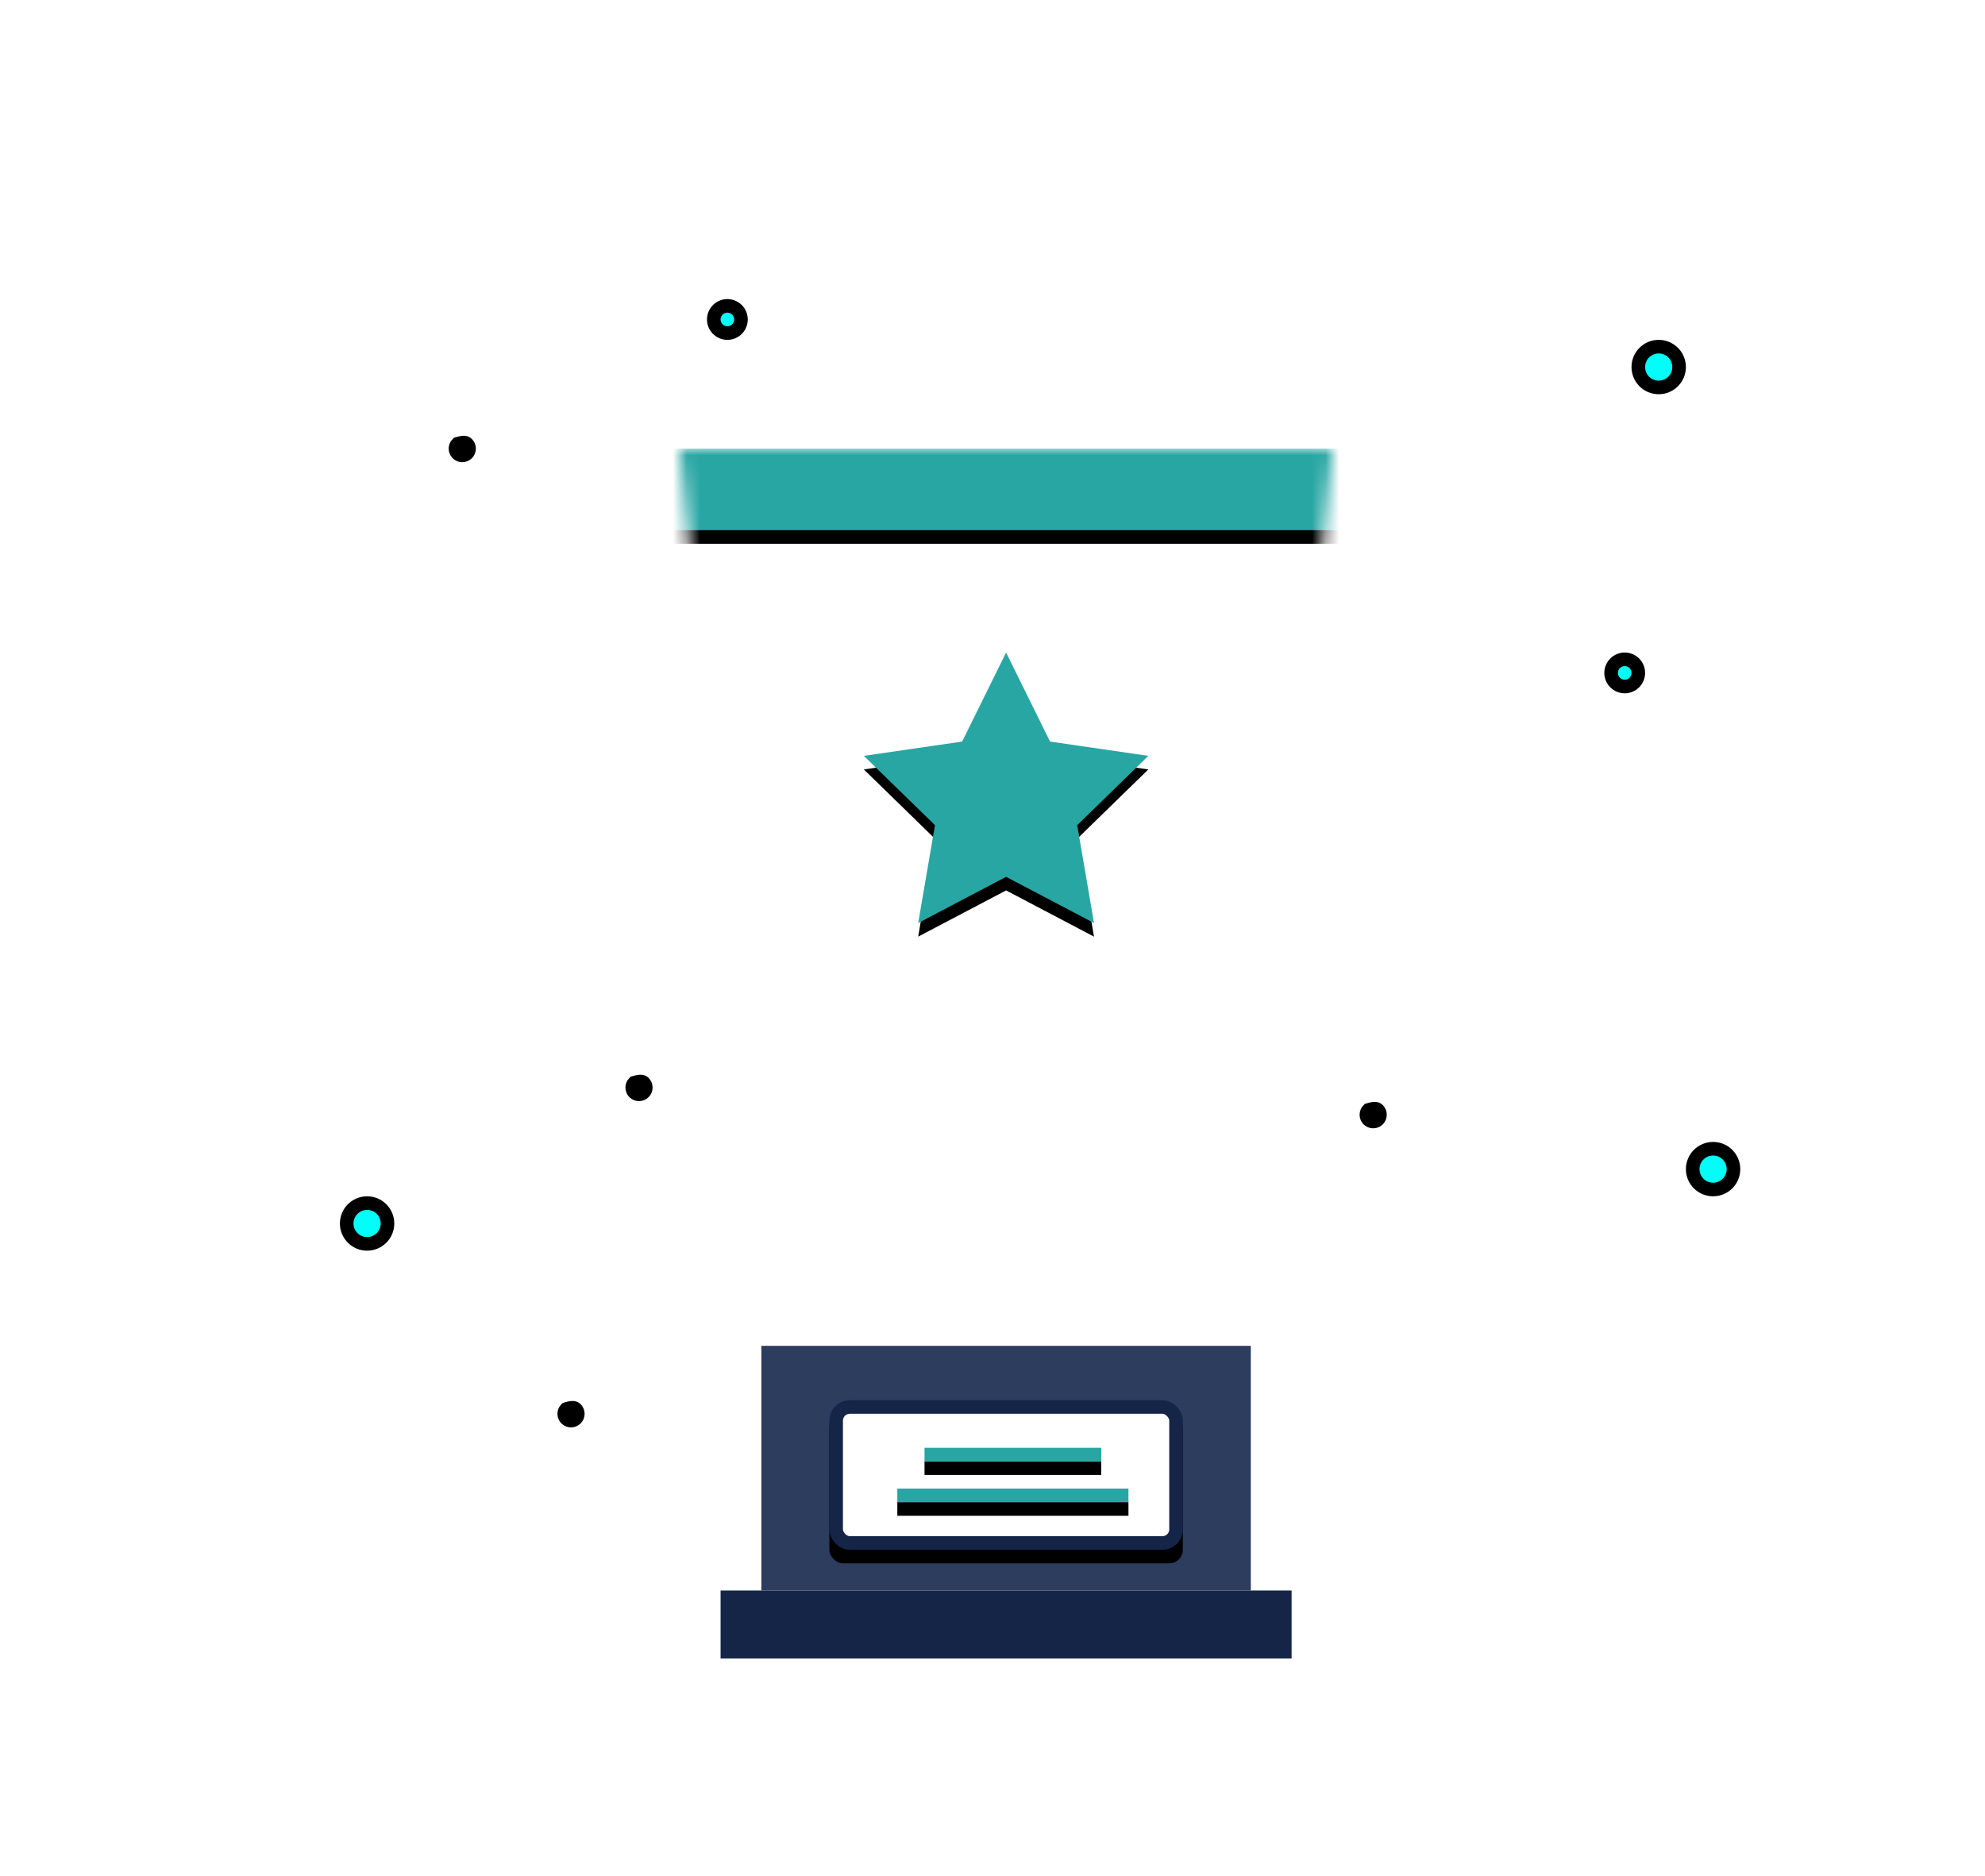 <?xml version="1.0" encoding="UTF-8"?>
<svg width="146px" height="138px" viewBox="0 0 146 138" version="1.1" xmlns="http://www.w3.org/2000/svg" xmlns:xlink="http://www.w3.org/1999/xlink">
    <title>Illust/welcome</title>
    <defs>
        <filter x="-23.6%" y="-25.5%" width="147.2%" height="151.0%" filterUnits="objectBoundingBox" id="filter-1">
            <feOffset dx="1" dy="3" in="SourceAlpha" result="shadowOffsetOuter1"></feOffset>
            <feGaussianBlur stdDeviation="5" in="shadowOffsetOuter1" result="shadowBlurOuter1"></feGaussianBlur>
            <feColorMatrix values="0 0 0 0 0   0 0 0 0 0   0 0 0 0 0  0 0 0 0.2 0" type="matrix" in="shadowBlurOuter1" result="shadowMatrixOuter1"></feColorMatrix>
            <feMerge>
                <feMergeNode in="shadowMatrixOuter1"></feMergeNode>
                <feMergeNode in="SourceGraphic"></feMergeNode>
            </feMerge>
        </filter>
        <path d="M48,0 L44.854,32.084 C43.929,41.528 36.982,49.077 28,51.02 L28,60 L36,60 C37.105,60 38,60.895 38,62 L38,66 L10,66 L10,62 C10,60.895 10.895,60 12,60 L20,60 L20,51.214 C11.112,49.688 4.075,42.378 3.181,33.081 L0,0 L48,0 Z" id="path-2"></path>
        <rect id="path-4" x="-1" y="0" width="50" height="6"></rect>
        <filter x="-13.0%" y="-91.7%" width="126.0%" height="316.7%" filterUnits="objectBoundingBox" id="filter-5">
            <feOffset dx="0" dy="1" in="SourceAlpha" result="shadowOffsetOuter1"></feOffset>
            <feGaussianBlur stdDeviation="2" in="shadowOffsetOuter1" result="shadowBlurOuter1"></feGaussianBlur>
            <feColorMatrix values="0 0 0 0 0   0 0 0 0 0   0 0 0 0 0  0 0 0 0.084 0" type="matrix" in="shadowBlurOuter1"></feColorMatrix>
        </filter>
        <rect id="path-6" x="22" y="70" width="26" height="11" rx="1"></rect>
        <filter x="-7.7%" y="-9.1%" width="115.4%" height="136.4%" filterUnits="objectBoundingBox" id="filter-7">
            <feOffset dx="0" dy="1" in="SourceAlpha" result="shadowOffsetOuter1"></feOffset>
            <feGaussianBlur stdDeviation="0.5" in="shadowOffsetOuter1" result="shadowBlurOuter1"></feGaussianBlur>
            <feComposite in="shadowBlurOuter1" in2="SourceAlpha" operator="out" result="shadowBlurOuter1"></feComposite>
            <feColorMatrix values="0 0 0 0 0   0 0 0 0 0   0 0 0 0 0  0 0 0 0.5 0" type="matrix" in="shadowBlurOuter1"></feColorMatrix>
        </filter>
        <rect id="path-8" x="29" y="73.5" width="13" height="1"></rect>
        <filter x="-15.4%" y="-100.0%" width="130.8%" height="500.0%" filterUnits="objectBoundingBox" id="filter-9">
            <feOffset dx="0" dy="1" in="SourceAlpha" result="shadowOffsetOuter1"></feOffset>
            <feGaussianBlur stdDeviation="0.5" in="shadowOffsetOuter1" result="shadowBlurOuter1"></feGaussianBlur>
            <feColorMatrix values="0 0 0 0 0   0 0 0 0 0   0 0 0 0 0  0 0 0 0.102 0" type="matrix" in="shadowBlurOuter1"></feColorMatrix>
        </filter>
        <rect id="path-10" x="27" y="76.5" width="17" height="1"></rect>
        <filter x="-11.8%" y="-100.0%" width="123.5%" height="500.0%" filterUnits="objectBoundingBox" id="filter-11">
            <feOffset dx="0" dy="1" in="SourceAlpha" result="shadowOffsetOuter1"></feOffset>
            <feGaussianBlur stdDeviation="0.5" in="shadowOffsetOuter1" result="shadowBlurOuter1"></feGaussianBlur>
            <feColorMatrix values="0 0 0 0 0   0 0 0 0 0   0 0 0 0 0  0 0 0 0.102 0" type="matrix" in="shadowBlurOuter1"></feColorMatrix>
        </filter>
        <polygon id="path-12" points="35 31.5 28.534 34.899 29.769 27.7 24.538 22.601 31.767 21.55 35 15 38.233 21.55 45.462 22.601 40.231 27.7 41.466 34.899"></polygon>
        <filter x="-6.6%" y="-4.5%" width="113.3%" height="108.6%" filterUnits="objectBoundingBox" id="filter-13">
            <feOffset dx="0" dy="1" in="SourceAlpha" result="shadowOffsetOuter1"></feOffset>
            <feGaussianBlur stdDeviation="0.5" in="shadowOffsetOuter1" result="shadowBlurOuter1"></feGaussianBlur>
            <feColorMatrix values="0 0 0 0 0.207   0 0 0 0 0.479   0 0 0 0 0.472  0 0 0 0.357 0" type="matrix" in="shadowBlurOuter1"></feColorMatrix>
        </filter>
    </defs>
    <g id="Ch01_Login" stroke="none" stroke-width="1" fill="none" fill-rule="evenodd">
        <g id="Ch3_Forgot_password_06-Copy" transform="translate(-891, -355)">
            <g id="@Contents" transform="translate(700, 220)">
                <g transform="translate(70, 152)" id="Illust/welcome">
                    <g transform="translate(140, 0)">
                        <g id="+illust" filter="url(#filter-1)" transform="translate(0, 2)">
                            <g id="+trophy" transform="translate(19, 11)">
                                <path d="M70,8 L70.001,15 L69.997,15.36 C69.837,24.351 63.704,32.042 55.193,34.32 L55.193,34.32 L55,34.37 L54.999,29.146 L55.232,29.062 C61.03,26.908 65.001,21.342 65.001,15 L65.001,15 L65.001,13 L55,13 L55,8 L70,8 Z" id="Combined-Shape" fill="#FFFFFF" fill-rule="nonzero"></path>
                                <path d="M0.001,8 L1.11022302e-13,15 L0.003,15.36 C0.161,24.224 6.125,31.826 14.45,34.221 L14.808,34.32 L15.001,34.37 L15.002,29.146 L14.768,29.062 C9.074,26.946 5.142,21.539 5.004,15.339 L5,15 L5,13 L15.001,13 L15.001,8 L0.001,8 Z" id="Path" fill="#FFFFFF" fill-rule="nonzero"></path>
                                <g id="Group-2" transform="translate(11, 0)">
                                    <mask id="mask-3" fill="white">
                                        <use xlink:href="#path-2"></use>
                                    </mask>
                                    <use id="Combined-Shape" fill="#FFFFFF" xlink:href="#path-2"></use>
                                    <g id="Rectangle" mask="url(#mask-3)">
                                        <use fill="black" fill-opacity="1" filter="url(#filter-5)" xlink:href="#path-4"></use>
                                        <use fill="#28A6A3" fill-rule="evenodd" xlink:href="#path-4"></use>
                                    </g>
                                </g>
                                <rect id="Rectangle" fill="#142547" x="14" y="84" width="42" height="5"></rect>
                                <rect id="Rectangle-Copy-10" fill="#2C3D5E" x="17" y="66" width="36" height="18"></rect>
                                <g id="Rectangle-Copy-10">
                                    <use fill="black" fill-opacity="1" filter="url(#filter-7)" xlink:href="#path-6"></use>
                                    <rect stroke="#142547" stroke-width="1" stroke-linejoin="square" fill="#FFFFFF" fill-rule="evenodd" x="22.5" y="70.5" width="25" height="10" rx="1"></rect>
                                </g>
                                <g id="Rectangle">
                                    <use fill="black" fill-opacity="1" filter="url(#filter-9)" xlink:href="#path-8"></use>
                                    <use fill="#28A6A3" fill-rule="evenodd" xlink:href="#path-8"></use>
                                </g>
                                <g id="Rectangle-Copy">
                                    <use fill="black" fill-opacity="1" filter="url(#filter-11)" xlink:href="#path-10"></use>
                                    <use fill="#28A6A3" fill-rule="evenodd" xlink:href="#path-10"></use>
                                </g>
                                <g id="Star">
                                    <use fill="black" fill-opacity="1" filter="url(#filter-13)" xlink:href="#path-12"></use>
                                    <use fill="#28A6A3" fill-rule="evenodd" xlink:href="#path-12"></use>
                                </g>
                            </g>
                            <g id="+deco" fill="#00FFF8" stroke="#000000">
                                <path d="M21.646,81.646 C22.138,81.5 22.263,81.556 22.354,81.646 C22.444,81.737 22.5,81.862 22.5,82 C22.5,82.138 22.444,82.263 22.354,82.354 C22.263,82.444 22.138,82.5 22,82.5 C21.862,82.5 21.737,82.444 21.646,82.354 C21.556,82.263 21.5,82.138 21.5,82 C21.5,81.862 21.556,81.737 21.646,81.646 Z M7,66.5 C7.414,66.5 7.789,66.668 8.061,66.939 C8.332,67.211 8.5,67.586 8.5,68 C8.5,68.414 8.332,68.789 8.061,69.061 C7.789,69.332 7.414,69.5 7,69.5 C6.586,69.5 6.211,69.332 5.939,69.061 C5.668,68.789 5.5,68.414 5.5,68 C5.5,67.586 5.668,67.211 5.939,66.939 C6.211,66.668 6.586,66.5 7,66.5 Z M106,62.5 C106.414,62.5 106.789,62.668 107.061,62.939 C107.332,63.211 107.5,63.586 107.5,64 C107.5,64.414 107.332,64.789 107.061,65.061 C106.789,65.332 106.414,65.5 106,65.5 C105.586,65.5 105.211,65.332 104.939,65.061 C104.668,64.789 104.5,64.414 104.5,64 C104.5,63.586 104.668,63.211 104.939,62.939 C105.211,62.668 105.586,62.5 106,62.5 Z M80.646,59.646 C81.138,59.5 81.263,59.556 81.354,59.646 C81.444,59.737 81.5,59.862 81.5,60 C81.5,60.138 81.444,60.263 81.354,60.354 C81.263,60.444 81.138,60.5 81,60.5 C80.862,60.5 80.737,60.444 80.646,60.354 C80.556,60.263 80.5,60.138 80.5,60 C80.5,59.862 80.556,59.737 80.646,59.646 Z M26.646,57.646 C27.138,57.5 27.263,57.556 27.354,57.646 C27.444,57.737 27.5,57.862 27.5,58 C27.5,58.138 27.444,58.263 27.354,58.354 C27.263,58.444 27.138,58.5 27,58.5 C26.862,58.5 26.737,58.444 26.646,58.354 C26.556,58.263 26.5,58.138 26.5,58 C26.5,57.862 26.556,57.737 26.646,57.646 Z M99.5,26.5 C99.776,26.5 100.026,26.612 100.207,26.793 C100.388,26.974 100.5,27.224 100.5,27.5 C100.5,27.776 100.388,28.026 100.207,28.207 C100.026,28.388 99.776,28.5 99.5,28.5 C99.224,28.5 98.974,28.388 98.793,28.207 C98.612,28.026 98.5,27.776 98.5,27.5 C98.5,27.224 98.612,26.974 98.793,26.793 C98.974,26.612 99.224,26.5 99.5,26.5 Z M13.646,10.646 C14.138,10.5 14.263,10.556 14.354,10.646 C14.444,10.737 14.5,10.862 14.5,11 C14.5,11.138 14.444,11.263 14.354,11.354 C14.263,11.444 14.138,11.5 14,11.5 C13.862,11.5 13.737,11.444 13.646,11.354 C13.556,11.263 13.5,11.138 13.5,11 C13.5,10.862 13.556,10.737 13.646,10.646 Z M102,3.5 C102.414,3.5 102.789,3.668 103.061,3.939 C103.332,4.211 103.5,4.586 103.5,5 C103.5,5.414 103.332,5.789 103.061,6.061 C102.789,6.332 102.414,6.5 102,6.5 C101.586,6.5 101.211,6.332 100.939,6.061 C100.668,5.789 100.5,5.414 100.5,5 C100.5,4.586 100.668,4.211 100.939,3.939 C101.211,3.668 101.586,3.5 102,3.5 L102,3.5 Z M33.5,0.5 C33.776,0.5 34.026,0.612 34.207,0.793 C34.388,0.974 34.5,1.224 34.5,1.5 C34.5,1.776 34.388,2.026 34.207,2.207 C34.026,2.388 33.776,2.5 33.5,2.5 C33.224,2.5 32.974,2.388 32.793,2.207 C32.612,2.026 32.5,1.776 32.5,1.5 C32.5,1.224 32.612,0.974 32.793,0.793 C32.974,0.612 33.224,0.5 33.5,0.5 Z" id="Combined-Shape"></path>
                            </g>
                        </g>
                    </g>
                </g>
            </g>
        </g>
    </g>
</svg>